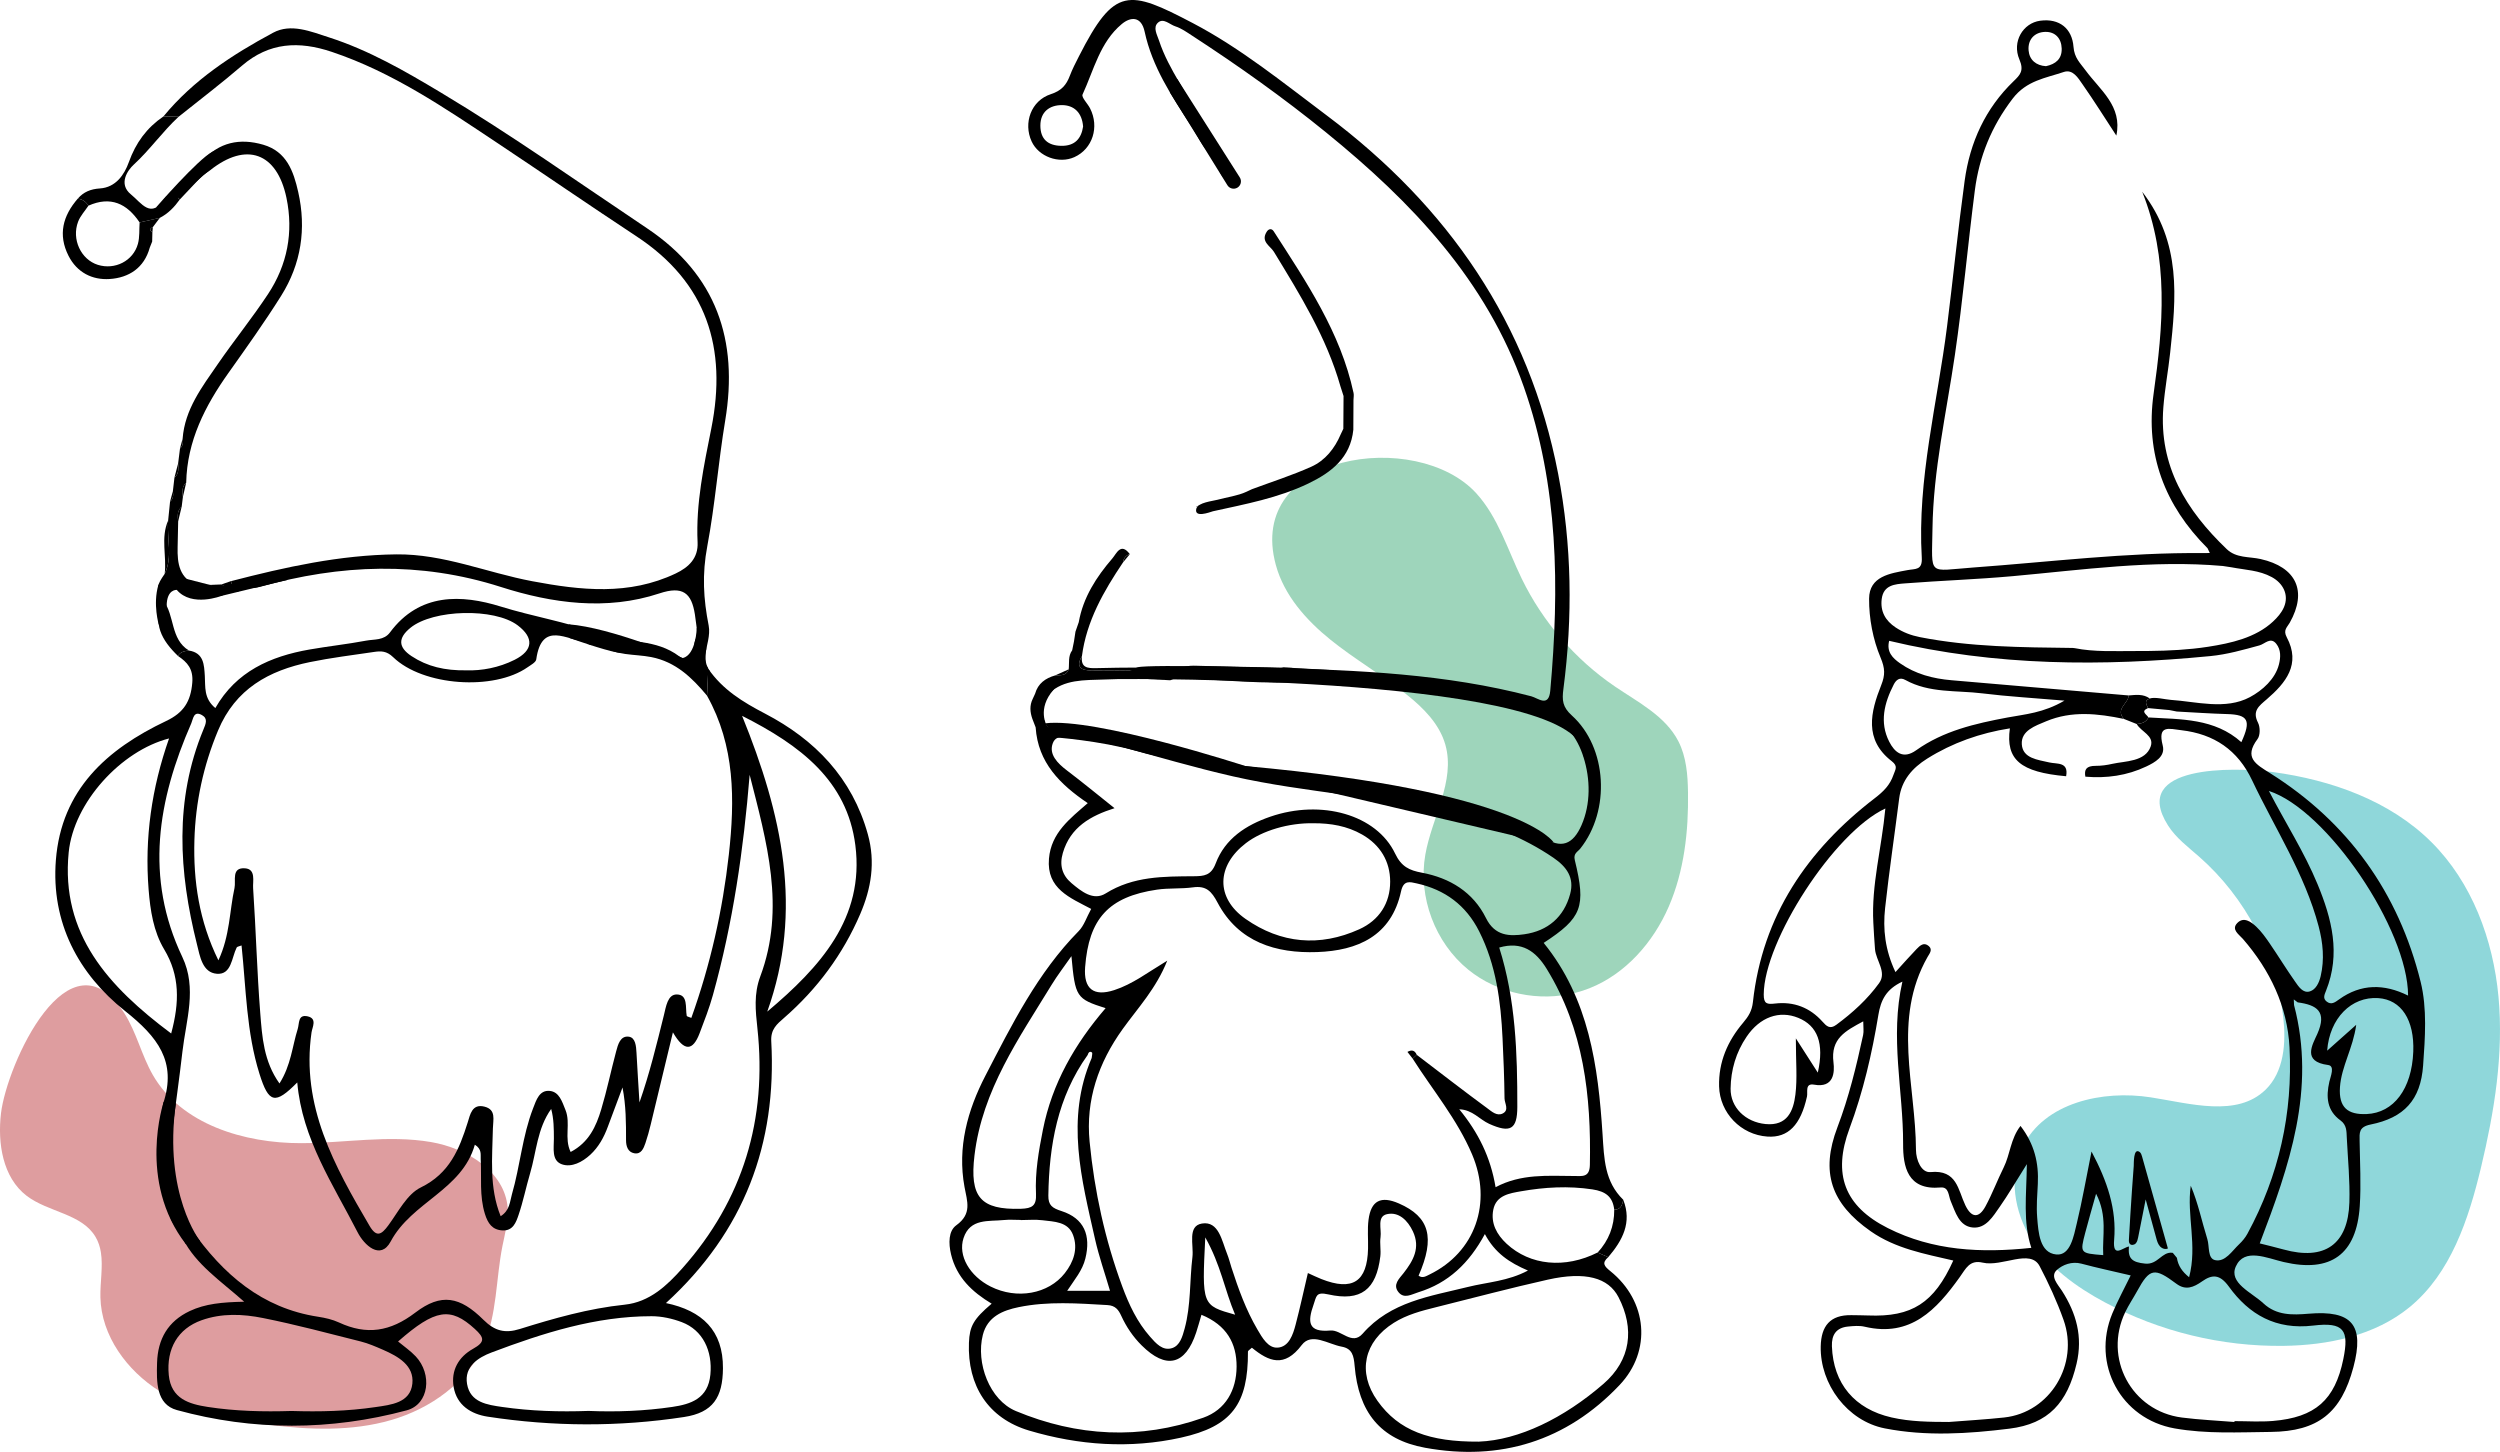 <?xml version="1.0" encoding="utf-8"?>
<!-- Generator: Adobe Illustrator 17.0.0, SVG Export Plug-In . SVG Version: 6.00 Build 0)  -->
<!DOCTYPE svg PUBLIC "-//W3C//DTD SVG 1.1//EN" "http://www.w3.org/Graphics/SVG/1.1/DTD/svg11.dtd">
<svg version="1.1" id="Layer_1" xmlns="http://www.w3.org/2000/svg" xmlns:xlink="http://www.w3.org/1999/xlink" x="0px" y="0px"
	 width="180px" height="104.535px" viewBox="10 47.732 180 104.535" enable-background="new 10 47.732 180 104.535"
	 xml:space="preserve">
<path opacity="0.44" fill="#00A3AA" enable-background="new    " d="M173.469,103.296c0.059,0.007,0.115,0.014,0.169,0.022
	c4.194,0.568,8.409,2.052,11.412,5.034c2.936,2.915,4.461,7.035,4.842,11.154s-0.298,8.267-1.261,12.29
	c-0.893,3.729-2.177,7.624-5.143,10.053c-2.497,2.045-5.854,2.744-9.082,2.785c-4.453,0.056-8.915-1.03-12.843-3.127
	c-2.068-1.104-4.036-2.532-5.288-4.514s-1.679-4.595-0.643-6.698c1.56-3.168,5.737-4.099,9.226-3.554
	c2.845,0.444,6.206,1.457,8.267-0.554c1.327-1.295,1.482-3.372,1.269-5.214c-0.51-4.413-2.706-8.61-6.041-11.546
	c-0.803-0.707-1.685-1.361-2.258-2.265C163.307,102.762,170.931,102.987,173.469,103.296z"/>
<path opacity="0.44" fill="#249F65" enable-background="new    " d="M123.447,119.209c0.341-0.087,0.677-0.196,1.006-0.327
	c2.599-1.036,4.583-3.305,5.696-5.871c1.113-2.567,1.429-5.416,1.388-8.213c-0.018-1.267-0.118-2.574-0.697-3.7
	c-0.931-1.809-2.884-2.795-4.566-3.939c-2.858-1.945-5.196-4.648-6.707-7.758c-1.019-2.096-1.701-4.42-3.268-6.145
	c-4.281-4.711-16.662-2.898-14.433,5.176c0.6,2.173,2.179,3.951,3.934,5.366c1.756,1.415,3.724,2.547,5.488,3.951
	c1.207,0.961,2.359,2.12,2.778,3.604c0.74,2.617-0.975,5.239-1.443,7.918c-0.532,3.042,0.696,6.33,3.093,8.278
	C117.84,119.273,120.804,119.886,123.447,119.209z"/>
<path opacity="0.44" fill="#B32025" enable-background="new    " d="M17.264,137.899c0.164,1.03-0.059,2.167-0.035,3.238
	c0.063,2.772,1.909,5.277,4.254,6.756s5.135,2.076,7.886,2.424c2.927,0.37,5.947,0.481,8.782-0.338
	c2.834-0.819,5.479-2.684,6.664-5.386c0.976-2.227,0.886-4.756,1.359-7.141c0.181-0.914,0.448-1.831,0.377-2.76
	c-0.2-2.605-2.94-4.29-5.515-4.732c-3.082-0.529-6.234,0.076-9.361,0.08c-4.101,0.005-8.615-1.35-10.666-4.902
	c-0.818-1.416-1.175-3.07-2.055-4.449c-3.982-6.238-8.464,3.693-8.881,7.194c-0.257,2.158,0.121,4.626,1.847,5.947
	c1.557,1.191,3.98,1.278,4.967,2.972C17.088,137.147,17.203,137.516,17.264,137.899z"/>
<path d="M95.002,95.889c0.061-0.043,0.126-0.08,0.194-0.108c0.314-0.131,0.666-0.124,1.006-0.114
	c1.743,0.049,3.486,0.097,5.228,0.146c6.348,0.177,12.65,0.429,18.819,2.051c0.486,0.128,1.259,0.834,1.37-0.402
	c0.662-7.4,0.602-14.737-1.9-21.865c-2.7-7.696-8.076-13.318-14.229-18.32c-3.085-2.508-6.326-4.812-9.66-6.98
	c-0.386-0.251-0.776-0.531-1.205-0.668c-0.408-0.13-0.856-0.628-1.251-0.266c-0.38,0.348-0.065,0.861,0.078,1.295
	c0.706,2.149,2.173,3.91,3.042,5.976c-0.247,0.049-0.494,0.097-0.74,0.146c-1.392-2.119-2.794-4.233-3.34-6.769
	c-0.241-1.119-1-1.086-1.647-0.547c-1.569,1.307-2.01,3.31-2.822,5.071c-0.094,0.205,0.362,0.65,0.539,0.996
	c0.688,1.346,0.178,2.924-1.127,3.514c-1.115,0.504-2.573-0.031-3.079-1.13c-0.61-1.324-0.044-2.938,1.382-3.402
	c0.769-0.251,1.116-0.657,1.369-1.326c0.182-0.481,0.422-0.942,0.656-1.402c2.564-5.038,3.567-4.813,8.199-2.388
	c3.439,1.801,6.527,4.311,9.656,6.658c8.71,6.534,14.559,14.959,16.646,25.783c0.992,5.142,1.056,10.32,0.38,15.501
	c-0.106,0.809-0.068,1.298,0.606,1.907c2.56,2.312,2.791,6.844,0.609,9.586c-0.19,0.239-0.513,0.341-0.395,0.827
	c0.824,3.38,0.516,4.16-2.241,5.962c3.264,4.017,3.923,8.88,4.239,13.777c0.115,1.774,0.144,3.407,1.49,4.717
	c-0.065,0.376-0.178,0.709-0.648,0.72c-0.106-0.94-0.62-1.323-1.575-1.467c-1.734-0.261-3.439-0.161-5.136,0.137
	c-0.818,0.144-1.792,0.283-1.998,1.327c-0.192,0.976,0.246,1.787,0.961,2.451c1.691,1.569,4.203,1.81,6.553,0.629
	c0.253,0.112,0.506,0.224,0.758,0.336c-0.465,0.424-0.3,0.638,0.161,1.01c2.665,2.148,2.997,5.73,0.657,8.2
	c-3.819,4.03-8.593,5.499-13.998,4.514c-3.242-0.591-4.795-2.582-5.075-5.897c-0.061-0.725-0.168-1.245-0.932-1.383
	c-0.969-0.175-2.173-1.05-2.878-0.116c-1.253,1.659-2.364,1.193-3.587,0.192c-0.142,0.135-0.284,0.208-0.284,0.28
	c0.018,3.782-1.164,5.384-4.824,6.195c-3.675,0.814-7.357,0.553-10.936-0.511c-2.946-0.876-4.446-3.233-4.329-6.318
	c0.046-1.203,0.33-1.708,1.636-2.817c-1.404-0.843-2.523-1.891-2.923-3.55c-0.193-0.802-0.187-1.689,0.378-2.096
	c1.145-0.827,0.784-1.708,0.589-2.766c-0.521-2.838,0.214-5.507,1.507-8.004c1.905-3.678,3.752-7.402,6.715-10.41
	c0.386-0.391,0.564-0.986,0.9-1.597c-1.511-0.805-3.226-1.439-3.04-3.619c0.159-1.869,1.519-2.884,2.793-3.997
	c-1.991-1.344-3.585-2.915-3.752-5.456c-0.079-0.206-0.159-0.412-0.238-0.617c-0.167-0.478-0.208-0.953,0.023-1.425
	c0.058-0.127,0.117-0.253,0.175-0.38c0.208-0.741,0.747-1.119,1.448-1.319c0.384-0.012,0.798,0.041,0.972-0.438
	c0.053-0.461-0.058-0.952,0.25-1.367c0.043-0.21,0.085-0.42,0.128-0.63c0.037-0.239,0.073-0.479,0.11-0.718
	c0.078-0.225,0.157-0.45,0.235-0.675c0.318-1.792,1.269-3.26,2.426-4.602c0.29-0.336,0.601-1.164,1.244-0.31
	c-0.282,0.105-0.442,0.307-0.482,0.605c-1.393,2.073-2.626,4.216-2.96,6.754c-0.467,0.78-0.051,1.016,0.656,1.027
	c0.953,0.015,1.906,0.011,2.859-0.009c0.459-0.01,0.631,0.131,0.414,0.579c-0.957,0.033-1.914,0.073-2.871,0.097
	c-1.431,0.035-2.842,0.115-3.8,1.416c-0.349,0.286-0.333,0.62-0.129,0.979c0.071,0.248,0.143,0.495,0.214,0.743
	c0.288,0.481,0.64,0.433,1.024,0.123c0.359,0.008,0.719,0.017,1.078,0.025c0.238,0.062,0.476,0.123,0.715,0.185l0.163-0.024
	l0.139,0.088c0,0.2,0,0.399,0.001,0.599c-0.23,0.014-0.46,0.021-0.688,0.045c-0.649,0.068-1.574-0.378-1.867,0.38
	c-0.312,0.807,0.338,1.458,1.014,1.971c1.141,0.866,2.248,1.777,3.428,2.717c-1.728,0.549-3.178,1.362-3.723,3.223
	c-0.259,0.884-0.046,1.611,0.624,2.174c0.704,0.592,1.572,1.296,2.461,0.74c1.991-1.245,4.164-1.22,6.351-1.237
	c0.734-0.006,1.241-0.054,1.567-0.918c0.678-1.795,2.184-2.768,3.938-3.372c3.663-1.261,7.642-0.153,8.982,2.656
	c0.451,0.945,1.019,1.208,1.921,1.377c2.022,0.378,3.699,1.4,4.625,3.273c0.641,1.297,1.696,1.316,2.77,1.16
	c1.671-0.243,2.839-1.226,3.288-2.9c0.314-1.17-0.249-1.954-1.207-2.608c-2.171-1.483-4.577-2.396-7.09-3.064
	c-5.247-1.395-10.705-1.595-15.984-2.796c-2.742-0.624-5.444-1.423-8.159-2.164c-0.287-0.078-0.743-0.137-0.614-0.622
	c0.066-0.25,0.333-0.261,0.569-0.167c0.216,0.05,0.432,0.1,0.648,0.149c1.13,0.225,2.26,0.449,3.39,0.674
	c0.169,0.04,0.339,0.081,0.508,0.121c0.348,0.334,0.795,0.29,1.223,0.318c1.317,0.498,2.651,0.928,4.067,1.037
	c0.142,0.056,0.284,0.112,0.425,0.168c1.493,0.246,2.986,0.491,4.479,0.737c2.299,0.34,4.598,0.681,6.897,1.021
	c1.185,0.253,2.369,0.505,3.554,0.758c0.768,0.372,1.561,0.667,2.414,0.771l-0.014-0.007c0.121,0.073,0.243,0.146,0.364,0.219
	c0.168,0.062,0.337,0.125,0.505,0.187c0.689,0.378,1.421,0.695,2.058,1.147c1.32,0.935,2.181,0.545,2.783-0.826
	c0.673-1.532,0.644-3.33,0.144-4.906c-0.218-0.688-0.54-1.348-1.011-1.901c-0.223-0.263-0.477-0.5-0.761-0.697
	c-0.267-0.185-0.707-0.266-0.936-0.464c-0.481-0.416-1.112-0.415-1.676-0.598c-0.467-0.087-0.934-0.174-1.402-0.261
	c-0.322-0.279-0.705-0.212-1.08-0.193c-0.231-0.036-0.461-0.072-0.692-0.108c-0.303-0.279-0.671-0.257-1.041-0.222
	c-1.247-0.367-2.523-0.475-3.817-0.419c-0.215-0.044-0.431-0.087-0.646-0.131c-0.578-0.249-1.179-0.214-1.784-0.15
	c-0.346-0.014-0.692-0.028-1.038-0.042c-1.26-0.27-2.531-0.387-3.819-0.273c-3.14,0.277-6.512-0.147-9.664-0.222
	C94.623,96.295,94.781,96.047,95.002,95.889z M88.311,123.692c-2.166,3.032-2.775,6.496-2.83,10.121
	c-0.011,0.706,0.288,0.903,0.949,1.116c1.627,0.524,2.13,1.741,1.716,3.419c-0.212,0.86-0.77,1.503-1.307,2.32c1.1,0,2.05,0,3.081,0
	c-0.377-1.285-0.798-2.48-1.075-3.708c-0.975-4.328-2.137-8.663-0.245-13.049c0.009-0.14,0.078-0.359,0.017-0.404
	C88.454,123.386,88.358,123.533,88.311,123.692z M112.006,123.68c1.694,1.29,3.376,2.596,5.092,3.857
	c0.298,0.219,0.679,0.575,1.095,0.367c0.491-0.247,0.137-0.727,0.133-1.087c-0.015-1.444-0.074-2.888-0.143-4.331
	c-0.127-2.659-0.461-5.27-1.683-7.697c-0.95-1.886-2.467-3.002-4.495-3.451c-0.483-0.107-0.949-0.264-1.13,0.573
	c-0.697,3.216-3.13,4.267-6.038,4.37c-2.966,0.105-5.661-0.705-7.169-3.554c-0.443-0.838-0.826-1.237-1.777-1.106
	c-0.854,0.118-1.737,0.04-2.589,0.165c-3.476,0.511-4.911,2.083-5.174,5.587c-0.117,1.561,0.611,2.129,2.098,1.646
	c1.317-0.427,2.409-1.272,3.816-2.121c-0.808,2.024-2.117,3.404-3.203,4.915c-1.755,2.439-2.678,5.129-2.388,8.119
	c0.346,3.565,1.107,7.056,2.353,10.428c0.482,1.306,1.069,2.557,1.998,3.611c0.42,0.477,0.91,1.047,1.594,0.823
	c0.556-0.182,0.738-0.82,0.895-1.396c0.463-1.691,0.355-3.441,0.563-5.157c0.105-0.87-0.381-2.245,0.689-2.416
	c1.209-0.193,1.427,1.246,1.807,2.184c0.129,0.319,0.209,0.657,0.315,0.986c0.497,1.536,1.044,3.05,1.863,4.451
	c0.355,0.608,0.781,1.367,1.471,1.315c0.808-0.061,1.096-0.935,1.287-1.664c0.318-1.209,0.581-2.433,0.881-3.707
	c0.345,0.155,0.653,0.308,0.971,0.433c2.244,0.886,3.304,0.197,3.361-2.186c0.017-0.693-0.054-1.396,0.034-2.078
	c0.179-1.387,0.888-1.745,2.183-1.181c2.215,0.965,2.624,2.46,1.421,5.203c0.293,0.207,0.535,0.036,0.795-0.09
	c3.273-1.592,4.541-5.15,3.056-8.648c-1.068-2.517-2.826-4.61-4.278-6.892C111.808,123.861,111.907,123.77,112.006,123.68z
	 M116.468,151.53c2.878-0.106,6.136-1.69,8.988-4.166c1.97-1.71,2.245-3.973,1.077-6.235c-0.727-1.407-2.378-1.869-5.097-1.261
	c-2.687,0.602-5.35,1.312-8.023,1.978c-1.06,0.264-2.116,0.536-3.057,1.128c-2.15,1.352-2.648,3.557-1.173,5.625
	C110.714,150.745,112.921,151.55,116.468,151.53z M96.505,142.397c-0.151,0.508-0.254,0.893-0.379,1.272
	c-0.778,2.356-2.162,2.686-3.929,0.928c-0.618-0.614-1.101-1.331-1.465-2.124c-0.198-0.431-0.42-0.743-0.997-0.776
	c-2.137-0.123-4.277-0.285-6.389,0.149c-1.145,0.235-2.247,0.68-2.582,1.999c-0.512,2.016,0.481,4.69,2.38,5.482
	c4.4,1.834,8.955,2.087,13.49,0.48c1.615-0.573,2.392-1.988,2.401-3.677C99.042,144.452,98.32,143.143,96.505,142.397z
	 M117.682,133.211c1.843-0.984,3.757-0.815,5.65-0.807c0.58,0.002,1.121,0.124,1.139-0.801c0.098-4.959-0.435-9.762-3.108-14.11
	c-0.791-1.287-1.793-2.005-3.419-1.538c1.19,3.761,1.307,7.61,1.303,11.47c-0.001,1.633-0.509,1.907-2.027,1.223
	c-0.691-0.311-1.203-1.019-2.153-1.046C116.44,129.277,117.321,131.046,117.682,133.211z M104.578,107.006
	c-1.782-0.036-3.693,0.528-4.871,1.431c-2.123,1.626-2.197,3.94-0.026,5.458c2.543,1.778,5.338,2.033,8.188,0.744
	c1.435-0.649,2.227-1.882,2.223-3.433c-0.004-1.455-0.707-2.637-2.021-3.388C106.987,107.199,105.807,107.002,104.578,107.006z
	 M87.143,116.574c-0.535,0.769-1.017,1.391-1.424,2.059c-2.359,3.861-4.994,7.592-5.555,12.279c-0.361,3.013,0.434,3.939,3.34,3.852
	c0.812-0.025,1.128-0.222,1.088-1.07c-0.074-1.558,0.195-3.092,0.497-4.617c0.658-3.33,2.294-6.175,4.514-8.757
	C87.488,119.645,87.415,119.533,87.143,116.574z M116.911,136.585c-1.132,2.096-2.634,3.529-4.788,4.189
	c-0.486,0.149-1.027,0.505-1.438-0.013c-0.425-0.535,0.061-0.967,0.37-1.362c0.703-0.901,1.228-1.826,0.674-3.007
	c-0.377-0.802-1.028-1.429-1.868-1.24c-0.743,0.167-0.377,1.075-0.462,1.656c-0.066,0.451,0.04,0.927-0.015,1.381
	c-0.291,2.394-1.391,3.27-3.753,2.739c-0.895-0.201-0.84,0.135-1.055,0.741c-0.445,1.251-0.398,2.006,1.207,1.86
	c0.794-0.072,1.561,1.105,2.327,0.228c2.02-2.313,4.854-2.688,7.575-3.364c1.403-0.349,2.889-0.412,4.327-1.182
	C118.675,138.64,117.636,137.952,116.911,136.585z M83.496,135.577c0-0.003,0-0.007,0-0.01c-0.404,0-0.812-0.034-1.213,0.007
	c-1.111,0.113-2.435-0.134-2.908,1.301c-0.418,1.268,0.452,2.737,1.949,3.488c1.888,0.949,4.161,0.544,5.34-0.96
	c0.643-0.82,0.964-1.768,0.595-2.753c-0.361-0.965-1.359-0.955-2.205-1.061C84.542,135.524,84.016,135.577,83.496,135.577z
	 M87.983,56.844c-0.075-1.003-0.656-1.549-1.543-1.544c-0.866,0.005-1.535,0.482-1.533,1.477c0.002,0.973,0.544,1.44,1.505,1.455
	C87.391,58.247,87.852,57.71,87.983,56.844z M96.779,136.825c-0.243,4.893-0.243,4.893,2.149,5.565
	C98.174,140.613,97.905,138.819,96.779,136.825z"/>
<path d="M166.253,73.118c-0.141,1.318-0.389,2.627-0.492,3.947c-0.33,4.219,1.655,7.423,4.565,10.205
	c0.689,0.659,1.611,0.528,2.433,0.712c2.578,0.58,3.387,2.308,2.101,4.588c-0.185,0.327-0.491,0.526-0.215,1.043
	c1.039,1.945-0.072,3.291-1.447,4.474c-0.556,0.479-1.054,0.831-0.619,1.685c0.16,0.314,0.161,0.907-0.036,1.17
	c-1.007,1.346-0.116,1.818,0.899,2.456c5.632,3.542,9.257,8.62,10.845,15.032c0.473,1.909,0.32,4.021,0.177,6.021
	c-0.177,2.483-1.374,3.762-3.781,4.247c-0.86,0.173-0.8,0.599-0.791,1.193c0.023,1.559,0.113,3.125,0.011,4.678
	c-0.229,3.49-2.094,4.822-5.481,4.029c-1.21-0.284-2.827-1.044-3.44,0.314c-0.538,1.191,1.136,1.871,1.984,2.662
	c0.943,0.88,2.091,0.844,3.252,0.746c3.132-0.265,4.036,0.812,3.226,3.853c-0.872,3.273-2.534,4.623-5.95,4.658
	c-2.306,0.024-4.625,0.152-6.916-0.252c-3.87-0.683-6.009-4.621-4.488-8.284c0.371-0.894,0.84-1.748,1.32-2.733
	c-1.263-0.298-2.414-0.542-3.549-0.846c-0.696-0.187-1.359,0.087-1.766,0.452c-0.512,0.46,0.074,1.048,0.361,1.495
	c1.042,1.623,1.516,3.311,1.056,5.257c-0.661,2.8-2.005,4.324-4.836,4.676c-2.972,0.369-5.996,0.563-8.967-0.02
	c-2.702-0.53-4.673-3.187-4.617-5.902c0.03-1.473,0.68-2.278,2.208-2.251c0.404,0.007,0.809,0.008,1.213,0.023
	c3.141,0.124,4.743-0.895,6.124-3.956c-2.067-0.482-4.159-0.857-5.945-2.106c-2.861-2.001-3.63-4.248-2.399-7.484
	c0.823-2.164,1.367-4.396,1.853-6.648c0.058-0.268,0.008-0.56,0.008-0.983c-1.272,0.688-2.361,1.23-2.143,2.956
	c0.09,0.714,0.029,1.86-1.393,1.603c-0.676-0.122-0.443,0.533-0.515,0.858c-0.452,2.044-1.355,2.977-2.841,2.88
	c-1.916-0.125-3.439-1.706-3.487-3.616c-0.045-1.763,0.618-3.268,1.732-4.582c0.38-0.449,0.633-0.846,0.703-1.486
	c0.683-6.221,3.926-10.958,8.778-14.683c0.629-0.483,1.09-0.94,1.343-1.679c0.132-0.386,0.351-0.613-0.126-0.982
	c-2.012-1.556-1.528-3.54-0.754-5.483c0.29-0.729,0.277-1.199-0.052-1.982c-0.548-1.303-0.831-2.811-0.824-4.23
	c0.007-1.623,1.518-1.828,2.766-2.062c0.573-0.108,1.082,0.026,1.027-0.908c-0.333-5.651,1.126-11.114,1.823-16.658
	c0.439-3.491,0.787-6.994,1.266-10.479c0.378-2.755,1.491-5.199,3.525-7.159c0.469-0.452,0.764-0.752,0.414-1.566
	c-0.548-1.275,0.261-2.617,1.492-2.786c1.392-0.19,2.305,0.565,2.404,1.878c0.06,0.8,0.479,1.164,0.872,1.7
	c1.033,1.409,2.662,2.566,2.215,4.682l-0.011-0.002c-0.805-1.231-1.586-2.48-2.429-3.685c-0.314-0.449-0.693-1.103-1.346-0.883
	c-1.308,0.441-2.682,0.614-3.677,1.913c-1.53,1.998-2.415,4.183-2.728,6.62c-0.508,3.945-0.858,7.912-1.436,11.846
	c-0.611,4.163-1.557,8.294-1.613,12.511c-0.046,3.472-0.379,3.028,2.932,2.788c5.524-0.401,11.029-1.092,16.582-1.038
	c0.151-0.003,0.302-0.005,0.454-0.007c-0.054-0.113-0.108-0.227-0.162-0.34c-3.088-3.083-4.495-6.788-3.885-11.126
	c0.685-4.868,1.119-9.702-0.822-14.545C167.088,65.235,166.675,69.18,166.253,73.118z M166.449,137.946
	c0.096,0.117,0.192,0.233,0.288,0.35c0.088,0.575,0.38,0.995,0.879,1.397c0.606-2.292-0.186-4.437,0.118-6.589
	c0.538,1.269,0.798,2.578,1.194,3.844c0.163,0.523,0.008,1.39,0.555,1.513c0.728,0.164,1.224-0.662,1.726-1.135
	c0.238-0.225,0.45-0.478,0.606-0.765c2.274-4.188,3.275-8.702,3.03-13.418c-0.153-2.943-1.405-5.561-3.358-7.811
	c-0.274-0.316-0.857-0.67-0.404-1.141c0.46-0.478,0.992-0.094,1.367,0.261c0.372,0.352,0.678,0.783,0.97,1.209
	c0.619,0.904,1.19,1.841,1.82,2.736c0.256,0.363,0.569,0.872,1.075,0.714c0.431-0.134,0.663-0.629,0.772-1.09
	c0.285-1.209,0.169-2.406-0.146-3.596c-0.999-3.776-3.141-7.028-4.788-10.508c-1.035-2.186-2.733-3.335-5.102-3.611
	c-0.875-0.102-1.725-0.411-1.334,1.106c0.203,0.789-0.555,1.208-1.186,1.508c-1.386,0.658-2.861,0.862-4.385,0.733
	c-0.093-0.51,0.063-0.782,0.743-0.78c0.405,0.001,0.808-0.055,1.203-0.145c0.905-0.205,2.378-0.135,2.761-1.261
	c0.263-0.772-0.696-1.042-1.008-1.604c0.352-0.033,0.674-0.119,0.844-0.475c2.349,0.143,4.758,0.052,6.688,1.781
	c0.723-1.573,0.491-1.983-1.035-2.024c-1.206-0.033-2.411-0.12-3.616-0.183c-0.175-0.035-0.35-0.07-0.524-0.104
	c-0.514-0.048-1.027-0.096-1.541-0.143c-0.112-0.258-0.319-0.534,0.125-0.691c0.363-0.129,1.118,0.073,1.508,0.099
	c1.828,0.121,3.943,0.743,5.699-0.197c0.912-0.488,1.823-1.311,2.088-2.347c0.136-0.53,0.151-1.06-0.186-1.489
	c-0.414-0.527-0.814,0.001-1.218,0.112c-1.164,0.319-2.319,0.651-3.534,0.769c-7.759,0.751-15.479,0.73-23.123-1.099
	c-0.202,0.799,0.247,1.241,0.778,1.614c1.114,0.783,2.382,1.111,3.724,1.224c4.249,0.358,8.497,0.729,12.746,1.095
	c-0.025,0.582-0.991,0.972-0.346,1.691c-1.877-0.39-3.753-0.603-5.592,0.166c-0.796,0.333-1.824,0.677-1.76,1.66
	c0.066,1.016,1.144,1.111,1.983,1.307c0.553,0.129,1.403-0.061,1.208,0.993c-3.292-0.296-4.362-1.188-4.05-3.448
	c-2.145,0.34-4.136,1.038-5.957,2.182c-1.055,0.663-1.846,1.547-2.013,2.864c-0.334,2.631-0.723,5.255-1.013,7.891
	c-0.167,1.517-0.008,3.018,0.745,4.612c0.603-0.661,1.05-1.174,1.523-1.661c0.236-0.243,0.524-0.525,0.881-0.208
	c0.295,0.261,0.04,0.546-0.088,0.771c-2.556,4.498-0.855,9.252-0.839,13.902c0.003,0.73,0.389,1.66,1.049,1.596
	c1.911-0.187,1.976,1.285,2.504,2.387c0.439,0.917,0.975,0.961,1.453,0.077c0.491-0.906,0.854-1.881,1.313-2.805
	c0.463-0.932,0.488-2.058,1.207-2.983c1.013,1.321,1.322,2.686,1.247,4.172c-0.041,0.806-0.111,1.619-0.046,2.419
	c0.088,1.082,0.175,2.546,1.375,2.665c1.016,0.101,1.256-1.322,1.479-2.248c0.392-1.63,0.68-3.285,1.058-5.166
	c1.146,2.16,1.816,4.164,1.629,6.357c-0.115,1.347,0.599,0.572,1.065,0.481c-0.081,0.865,0.215,1.14,1.169,1.234
	c0.915,0.09,1.186-0.859,1.949-0.784L166.449,137.946z M175.435,119.903c-0.094-0.071-0.189-0.143-0.283-0.214
	c0.006,0.136,0.012,0.271,0.019,0.407c1.595,6.056-0.339,11.583-2.47,17.161c0.506,0.129,1.116,0.272,1.719,0.439
	c2.948,0.814,4.642-0.356,4.735-3.391c0.048-1.554-0.11-3.114-0.187-4.671c-0.022-0.451,0.001-0.902-0.455-1.233
	c-0.977-0.709-1.051-1.686-0.799-2.788c0.088-0.386,0.417-1.135-0.09-1.2c-1.894-0.244-1.12-1.469-0.778-2.237
	C177.562,120.566,176.822,120.089,175.435,119.903z M167.917,94.437c0.36-0.038,0.718-0.083,1.074-0.139
	c1.637-0.255,3.403-0.645,4.657-1.806c0.324-0.3,0.623-0.639,0.797-1.044c0.381-0.891-0.071-1.728-0.876-2.165
	c-0.917-0.498-1.893-0.511-2.891-0.703c-0.175-0.027-0.461-0.07-0.636-0.097c-5.08-0.448-10.103,0.28-15.142,0.734
	c-2.574,0.232-5.161,0.318-7.739,0.519c-0.723,0.056-1.552,0.113-1.678,1.124c-0.113,0.897,0.27,1.564,0.999,2.047
	c0.531,0.352,1.112,0.573,1.746,0.698c3.639,0.715,7.326,0.734,11.011,0.78c0.049,0.005,0.097,0.011,0.146,0.016
	c1.378,0.279,2.919,0.204,4.34,0.206C165.104,94.609,166.521,94.584,167.917,94.437z M150.325,150.114
	c1.323-0.105,2.65-0.18,3.969-0.322c3.311-0.355,5.414-3.834,4.283-7.024c-0.474-1.338-1.103-2.692-1.722-3.872
	c-0.673-1.285-2.694,0.075-4.101-0.254c-0.942-0.22-1.207,0.421-1.656,1.048c-1.66,2.321-3.524,4.351-6.838,3.566
	c-0.383-0.091-0.809-0.052-1.209-0.012c-0.841,0.084-1.182,0.594-1.153,1.417c0.097,2.702,1.64,4.521,4.289,5.126
	C147.558,150.101,148.935,150.108,150.325,150.114z M170.879,150.114c0.001-0.02,0.002-0.041,0.004-0.061
	c0.921,0,1.848,0.065,2.763-0.012c3.062-0.256,4.47-1.515,5.072-4.45c0.432-2.105,0.043-2.683-2.168-2.418
	c-2.684,0.322-4.614-0.79-6.069-2.802c-0.658-0.911-1.207-0.889-1.928-0.382c-0.619,0.435-1.185,0.672-1.855,0.171
	c-1.585-1.186-1.919-1.122-2.827,0.538c-0.276,0.504-0.602,0.982-0.85,1.499c-1.594,3.32,0.442,7.13,4.077,7.598
	C168.351,149.956,169.618,150.011,170.879,150.114z M155.933,131.549c-0.837,1.327-1.354,2.221-1.945,3.064
	c-0.492,0.701-1.007,1.599-1.966,1.498c-0.971-0.102-1.23-1.105-1.569-1.895c-0.169-0.393-0.122-1.04-0.729-0.985
	c-2.395,0.214-2.706-1.512-2.7-3.139c0.015-3.836-0.967-7.654-0.051-11.683c-1.19,0.553-1.559,1.36-1.729,2.393
	c-0.457,2.786-1.095,5.531-2.082,8.187c-1.222,3.284-0.368,5.587,2.757,7.164c3.247,1.639,6.719,1.81,10.336,1.425
	C155.639,135.694,155.905,133.853,155.933,131.549z M145.746,105.943c-3.705,1.723-8.737,9.547-8.757,13.39
	c-0.004,0.686,0.243,0.72,0.822,0.653c1.339-0.155,2.498,0.287,3.404,1.301c0.296,0.331,0.536,0.571,0.995,0.233
	c1.169-0.86,2.243-1.837,3.085-3.001c0.576-0.796-0.229-1.622-0.295-2.451c-0.05-0.631-0.086-1.263-0.12-1.896
	C144.731,111.447,145.478,108.812,145.746,105.943z M173.36,104.68c1.209,2.331,2.549,4.409,3.499,6.704
	c1.041,2.513,1.68,5.025,0.613,7.686c-0.112,0.28-0.239,0.539,0.035,0.764c0.339,0.278,0.607,0.071,0.905-0.144
	c1.579-1.139,3.25-1.131,4.97-0.276C183.371,114.657,177.551,106.039,173.36,104.68z M177.556,123.38
	c0.682-0.607,1.302-1.158,2.091-1.861c-0.228,1.691-1.066,2.987-1.17,4.488c-0.101,1.465,0.563,1.995,1.92,1.937
	c1.954-0.085,3.252-1.814,3.358-4.486c0.09-2.291-0.862-3.75-2.519-3.862C179.303,119.467,177.729,121.039,177.556,123.38z
	 M140.882,124.96c0.475-2.117-0.025-3.377-1.406-3.942c-1.363-0.558-2.761-0.058-3.719,1.355c-0.763,1.124-1.136,2.39-1.154,3.735
	c-0.018,1.361,1.071,2.413,2.513,2.555c1.579,0.155,2.009-0.949,2.154-2.129c0.143-1.162,0.031-2.356,0.031-4.039
	C139.971,123.54,140.358,124.143,140.882,124.96z M158.641,98.177c-2.247-0.193-4.086-0.296-5.909-0.522
	c-1.864-0.231-3.814-0.002-5.553-0.968c-0.397-0.22-0.655-0.007-0.828,0.328c-0.683,1.328-1.041,2.723-0.325,4.123
	c0.376,0.735,0.976,1.299,1.934,0.616c1.967-1.402,4.253-1.925,6.58-2.362C155.798,99.156,157.117,99.071,158.641,98.177z
	 M160.918,133.682c-0.304,1.09-0.554,1.94-0.778,2.797c-0.389,1.487-0.382,1.489,1.292,1.622
	C161.355,136.718,161.757,135.298,160.918,133.682z M157.311,52.497c0.702-0.151,1.154-0.525,1.131-1.274
	c-0.023-0.736-0.472-1.207-1.17-1.195c-0.779,0.013-1.282,0.544-1.213,1.339C156.118,52.052,156.603,52.454,157.311,52.497z"/>
<path d="M21.752,127.174c0.997-3.017-0.409-4.79-2.747-6.65c-3.364-2.677-5.336-6.366-4.982-10.868
	c0.399-5.069,3.677-7.99,7.945-10.014c1.25-0.593,1.764-1.398,1.876-2.754c0.082-0.987-0.345-1.468-1.029-1.926
	c0.175-0.307,0.48-0.352,0.787-0.391c1.078,0.172,1.093,1.023,1.145,1.828c0.051,0.779-0.093,1.605,0.757,2.314
	c1.5-2.639,3.968-3.722,6.773-4.215c1.358-0.238,2.732-0.385,4.086-0.64c0.588-0.111,1.279-0.003,1.716-0.592
	c2.127-2.867,5.16-2.737,7.977-1.862c2.292,0.712,4.664,1.095,6.918,1.91c0.121,0.086,0.241,0.171,0.362,0.257h-0.001
	c-0.023,0.199-0.047,0.397-0.07,0.596c-0.141-0.014-0.282-0.027-0.423-0.041c-0.207-0.054-0.414-0.108-0.621-0.163
	c-1.386-0.132-3.216-1.572-3.61,1.245c-0.03,0.214-0.39,0.402-0.622,0.565c-2.424,1.702-7.528,1.363-9.683-0.726
	c-0.469-0.454-0.876-0.45-1.379-0.375c-1.54,0.229-3.09,0.418-4.613,0.73c-2.955,0.606-5.363,1.929-6.613,4.924
	c-1.061,2.541-1.624,5.168-1.703,7.889c-0.085,2.951,0.337,5.828,1.727,8.66c0.834-1.774,0.793-3.531,1.159-5.2
	c0.118-0.539-0.248-1.502,0.763-1.425c0.793,0.061,0.544,0.927,0.578,1.427c0.202,2.994,0.278,5.996,0.513,8.987
	c0.135,1.712,0.245,3.481,1.385,5.077c0.836-1.322,0.918-2.674,1.313-3.923c0.128-0.406,0.003-1.068,0.715-0.91
	c0.706,0.156,0.334,0.78,0.28,1.155c-0.766,5.297,1.652,9.625,4.177,13.929c0.506,0.862,0.86,0.633,1.354-0.037
	c0.716-0.972,1.346-2.245,2.336-2.727c2.07-1.009,2.765-2.744,3.377-4.681c0.176-0.558,0.308-1.367,1.209-1.137
	c0.855,0.219,0.617,0.934,0.605,1.569c-0.041,2.106-0.279,4.24,0.559,6.32c0.664-0.422,0.657-1.042,0.81-1.574
	c0.592-2.043,0.75-4.193,1.524-6.193c0.231-0.596,0.452-1.333,1.206-1.254c0.678,0.071,0.883,0.768,1.13,1.381
	c0.386,0.958-0.116,2.019,0.368,3.015c1.317-0.689,1.835-1.845,2.2-3.059c0.414-1.375,0.703-2.788,1.075-4.176
	c0.132-0.492,0.298-1.151,0.916-1.066c0.478,0.066,0.526,0.68,0.551,1.159c0.063,1.192,0.142,2.383,0.214,3.574
	c0.726-2.073,1.236-4.176,1.758-6.276c0.152-0.609,0.265-1.507,0.931-1.498c0.821,0.011,0.604,0.943,0.713,1.536
	c0.011,0.057,0.18,0.086,0.333,0.152c1.367-3.817,2.251-7.733,2.699-11.749c0.44-3.945,0.453-7.838-1.57-11.449
	c0.031-0.645,0.061-1.29,0.092-1.935c1.032,1.499,2.476,2.385,4.089,3.226c3.588,1.871,6.275,4.63,7.4,8.694
	c0.557,2.011,0.239,3.896-0.548,5.73c-1.247,2.906-3.094,5.396-5.479,7.477c-0.52,0.454-0.977,0.822-0.929,1.687
	c0.406,7.379-1.935,13.692-7.583,18.852c2.608,0.545,4.126,1.975,4.105,4.697c-0.016,2.094-0.715,3.188-2.801,3.507
	c-4.704,0.719-9.438,0.697-14.145-0.026c-1.181-0.181-2.219-0.815-2.444-2.134c-0.206-1.209,0.37-2.178,1.397-2.751
	c0.89-0.497,0.813-0.805,0.122-1.435c-1.743-1.589-2.833-1.447-5.52,0.908c0.432,0.36,0.897,0.675,1.272,1.075
	c1.194,1.27,0.975,3.446-0.652,3.883c-5.484,1.47-11.06,1.488-16.546-0.02c-1.496-0.411-1.468-2.028-1.427-3.402
	c0.051-1.719,0.786-2.988,2.352-3.727c1.116-0.526,2.325-0.64,3.92-0.672c-1.728-1.527-3.466-2.677-4.415-4.534
	c-0.079-0.119-0.158-0.237-0.236-0.356c-0.039-0.11-0.079-0.221-0.118-0.331c0.326,0.005,0.652,0.011,0.978,0.016
	c2.263,3.222,5.058,5.666,9.119,6.288c0.509,0.078,1.032,0.196,1.495,0.411c1.997,0.929,3.696,0.665,5.5-0.711
	c1.861-1.419,3.208-1.166,4.912,0.527c0.802,0.797,1.544,0.987,2.607,0.655c2.471-0.771,4.959-1.482,7.555-1.752
	c1.788-0.186,3.048-1.378,4.153-2.622c4.381-4.932,6.106-10.741,5.403-17.271c-0.137-1.272-0.266-2.476,0.204-3.733
	c1.846-4.939,0.458-9.725-0.763-14.524c-0.436,5.373-1.202,10.67-2.644,15.853c-0.261,0.938-0.615,1.852-0.963,2.764
	c-0.48,1.257-1.094,1.347-1.918-0.074c-0.563,2.343-1.078,4.496-1.601,6.646c-0.109,0.447-0.229,0.893-0.378,1.328
	c-0.132,0.384-0.308,0.828-0.811,0.731c-0.45-0.087-0.585-0.499-0.585-0.936c0.001-1.248,0-2.497-0.254-3.801
	c-0.351,0.938-0.708,1.874-1.052,2.814c-0.281,0.768-0.666,1.475-1.269,2.031c-0.572,0.527-1.343,0.931-2.039,0.689
	c-0.76-0.264-0.579-1.156-0.581-1.841c-0.002-0.711,0-1.422-0.195-2.147c-1.012,1.422-1.061,3.098-1.519,4.643
	c-0.294,0.993-0.495,2.016-0.83,2.994c-0.176,0.515-0.392,1.145-1.145,1.111c-0.75-0.034-1.065-0.509-1.277-1.189
	c-0.406-1.304-0.232-2.634-0.303-3.953c-0.017-0.322,0.098-0.701-0.422-1.031c-0.924,3.272-4.535,4.115-6.06,6.969
	c-0.739,1.383-1.916,0.248-2.377-0.655c-1.765-3.45-3.998-6.722-4.349-10.796c-1.596,1.616-2.054,1.504-2.719-0.614
	c-0.942-3-0.967-6.136-1.292-9.249c-0.165,0.067-0.316,0.079-0.351,0.149c-0.367,0.733-0.368,1.968-1.422,1.89
	c-1.05-0.078-1.224-1.268-1.442-2.137c-1.299-5.188-1.634-10.36,0.468-15.445c0.169-0.41,0.347-0.788-0.104-1.044
	c-0.603-0.342-0.636,0.291-0.765,0.585c-2.418,5.523-3.375,11.104-0.648,16.832c1.074,2.257,0.27,4.541,0.008,6.808
	c-0.224,1.946-0.499,3.886-0.752,5.829c-0.263-0.005-0.527-0.01-0.79-0.015c-0.017-0.218-0.035-0.435-0.052-0.653
	C21.934,128.175,21.834,127.673,21.752,127.174z M52.369,149.318c2.019,0.084,4.037,0.006,6.031-0.287
	c1.343-0.197,2.581-0.599,2.747-2.327c0.164-1.705-0.54-3.204-2.056-3.777c-0.685-0.259-1.451-0.428-2.18-0.428
	c-4.03,0-7.808,1.212-11.521,2.612c-0.945,0.356-1.978,1.003-1.762,2.266c0.228,1.34,1.465,1.501,2.537,1.657
	C48.22,149.331,50.294,149.394,52.369,149.318z M30.988,149.322c2.019,0.065,4.036,0.017,6.033-0.278
	c1.125-0.166,2.522-0.297,2.669-1.692c0.137-1.302-1.016-1.958-2.109-2.434c-0.525-0.229-1.059-0.462-1.612-0.601
	c-2.336-0.589-4.667-1.213-7.028-1.686c-1.462-0.294-2.972-0.362-4.436,0.161c-1.687,0.603-2.539,2.035-2.353,3.947
	c0.167,1.711,1.465,2.084,2.804,2.292C26.952,149.339,28.97,149.387,30.988,149.322z M22.325,122.143
	c0.607-2.256,0.629-4.166-0.504-6.057c-0.771-1.287-1.001-2.799-1.121-4.305c-0.294-3.699,0.213-7.298,1.473-10.881
	c-3.438,0.88-6.868,4.596-7.227,8.202C14.361,114.983,17.796,118.759,22.325,122.143z M65.242,120.57
	c3.809-3.21,7.01-6.727,6.344-11.976c-0.592-4.662-3.983-7.215-8.156-9.322C66.308,106.354,67.859,113.258,65.242,120.57z
	 M43.587,95.996c1.079,0.036,2.324-0.184,3.466-0.758c1.345-0.676,1.401-1.588,0.222-2.48c-1.681-1.271-6.092-1.153-7.724,0.176
	c-0.91,0.741-0.881,1.402,0.075,2.036C40.763,95.723,42.03,96.022,43.587,95.996z"/>
<path d="M60.762,95.041c-0.447,0.074-0.682-0.11-0.693-0.568c0.054-0.323,0.107-0.645,0.16-0.967
	c-0.065-0.513-0.117-1.028-0.197-1.538c-0.241-1.53-0.857-2.074-2.555-1.511c-3.813,1.264-7.732,0.713-11.403-0.46
	c-5.85-1.87-11.567-1.634-17.356-0.013c-0.433,0.121-0.908,0.093-1.363,0.135c-0.209,0.049-0.418,0.098-0.627,0.147l0.023-0.011
	c-0.039-0.228-0.077-0.455-0.115-0.682c3.905-1.012,7.824-1.882,11.897-1.927c3.414-0.038,6.522,1.319,9.79,1.934
	c3.497,0.659,6.958,1.042,10.324-0.556c0.95-0.451,1.633-1.112,1.579-2.245c-0.132-2.795,0.45-5.502,0.99-8.212
	c1.148-5.761-0.314-10.477-5.389-13.819c-3.364-2.215-6.681-4.501-10.034-6.732c-3.783-2.517-7.535-5.086-11.907-6.551
	c-2.358-0.79-4.497-0.698-6.468,0.998c-1.48,1.274-3.038,2.455-4.562,3.677c-0.363-0.009-0.725-0.018-1.088-0.027
	c2.16-2.625,4.957-4.447,7.896-6.026c1.287-0.692,2.715-0.085,4.032,0.339c2.872,0.925,5.467,2.426,8.037,3.965
	c5.092,3.049,9.931,6.485,14.86,9.783c4.989,3.339,6.582,8.057,5.622,13.83c-0.5,3.007-0.73,6.082-1.289,9.04
	c-0.388,2.055-0.28,3.809,0.098,5.731c0.136,0.693-0.164,1.471-0.265,2.21C60.759,94.983,60.762,95.041,60.762,95.041z"/>
<path d="M25.951,90.634c-1.084,0.043-2.255,0.565-3.126-0.566c-0.082-0.221-0.198-0.292-0.377-0.086l-0.006,0.096l-0.096,0.006
	c-0.075,0.152-0.149,0.303-0.224,0.455c-0.121,0.028-0.242,0.055-0.363,0.083c-0.5-0.587-0.492-0.712,0.096-1.569
	c0.602-1.247,0.146-2.563,0.251-3.843c0.046-0.454,0.092-0.909,0.138-1.363c0.234-0.2,0.254-0.458,0.201-0.736
	c0.038-0.331,0.076-0.662,0.115-0.993c0.329-0.274,0.287-0.645,0.264-1.012c0.045-0.36,0.09-0.719,0.135-1.079
	c0.223-0.194,0.235-0.445,0.189-0.71c0.159-2.113,1.399-3.726,2.533-5.372c1.173-1.703,2.479-3.316,3.618-5.041
	c1.388-2.103,1.844-4.449,1.325-6.93c-0.683-3.263-2.897-4.049-5.489-1.988c-0.176,0.14-0.371,0.254-0.558,0.381
	c-0.002-0.348-0.005-0.696-0.007-1.044c1.203-1.354,2.695-1.662,4.381-1.172c1.69,0.491,2.184,1.917,2.52,3.404
	c0.597,2.645,0.214,5.173-1.224,7.467c-1.19,1.898-2.497,3.726-3.794,5.555c-1.69,2.382-2.984,4.904-3.047,7.907
	c-0.322,0.291-0.281,0.666-0.239,1.04c-0.029,0.23-0.057,0.461-0.086,0.691c-0.34,0.294-0.297,0.678-0.253,1.063
	c-0.013,0.617-0.024,1.234-0.039,1.85c-0.029,1.178,0.121,2.262,1.426,2.748c0.354,0.334,0.696,0.332,1.025-0.036
	c0.236-0.01,0.471-0.019,0.707-0.029c0.266,0.147,0.531,0.294,0.797,0.441c-0.151,0.067-0.302,0.133-0.453,0.2
	C26.176,90.512,26.063,90.573,25.951,90.634z"/>
<path d="M96.561,84.738c-0.278,0.025-0.503-0.041-0.43-0.366c0.104-0.463,1.173-0.559,1.528-0.657
	c0.661-0.182,1.459-0.283,2.078-0.573c0.134-0.063,0.268-0.125,0.402-0.188c1.428-0.532,2.887-0.995,4.274-1.618
	c1.007-0.452,1.689-1.319,2.126-2.349c0.061-0.127,0.122-0.255,0.182-0.382c0.005-0.787,0.01-1.573,0.015-2.36
	c-0.074-0.231-0.148-0.462-0.222-0.692c-0.998-3.528-2.909-6.6-4.792-9.691c-0.252-0.414-0.953-0.724-0.537-1.414
	c0.146-0.262,0.38-0.284,0.522-0.063c2.354,3.662,4.812,7.276,5.749,11.638c0.035,0.164-0.002,0.342-0.005,0.514
	c-0.004,0.713-0.007,1.425-0.011,2.138c-0.206,2.018-1.59,3.074-3.235,3.867c-2.173,1.048-4.535,1.485-6.87,2
	C97.219,84.577,96.86,84.711,96.561,84.738z"/>
<path d="M21.768,56.114c0.363,0.009,0.725,0.018,1.088,0.027c-1.158,1.074-2.066,2.38-3.24,3.458
	c-0.39,0.358-1.137,1.367-0.182,2.135c0.743,0.598,1.452,1.837,2.446,0.248c0.11-0.176,0.366-0.259,0.554-0.386
	c0.17,0.168,0.34,0.335,0.509,0.503c-0.387,0.541-0.838,1.012-1.438,1.32c-0.485,0.109-0.969,0.219-1.454,0.328
	c-0.913-1.364-2.093-1.914-3.684-1.206c-0.183-0.281-0.426-0.47-0.771-0.503c0.421-0.488,0.934-0.695,1.596-0.738
	c1.146-0.074,1.763-0.994,2.083-1.889C19.775,58.011,20.567,56.933,21.768,56.114z"/>
<path d="M15.597,62.038c0.344,0.034,0.588,0.223,0.771,0.503c-0.253,0.382-0.585,0.734-0.744,1.152
	c-0.484,1.273,0.21,2.729,1.422,3.108c1.224,0.382,2.545-0.279,2.884-1.512c0.134-0.488,0.087-1.026,0.122-1.542
	c0.485-0.109,0.969-0.219,1.454-0.328c-0.167,0.222-0.334,0.443-0.501,0.665c-0.223,0.104-0.265,0.224-0.033,0.368
	c-0.005,0.224-0.01,0.449-0.016,0.673c-0.058,0.145-0.116,0.29-0.173,0.435c-0.403,1.469-1.51,2.171-2.889,2.261
	c-1.248,0.082-2.351-0.467-2.961-1.671C14.162,64.628,14.527,63.271,15.597,62.038z"/>
<path d="M60.762,95.041c0,0-0.002-0.057-0.003-0.057c-0.256,0.389,0.152,0.602,0.238,0.9c-0.031,0.645-0.061,1.29-0.092,1.935
	c-1.082-1.296-2.25-2.432-4.017-2.778c-1.216-0.238-2.542-0.064-3.622-0.874c0.023-0.199,0.047-0.397,0.07-0.596
	c1.87,0.42,3.915,0.164,5.568,1.416c0.48,0.364,0.712-0.079,1.019-0.262C60.353,94.468,60.671,94.433,60.762,95.041z"/>
<path d="M126.225,134.836c0.47-0.011,0.583-0.344,0.648-0.72c0.647,1.642-0.056,2.93-1.083,4.134
	c-0.253-0.112-0.506-0.224-0.758-0.336C125.831,137.043,126.232,136.019,126.225,134.836z"/>
<path d="M23.788,136.249c-0.326-0.005-0.652-0.011-0.978-0.016c-0.733-0.663-0.666-1.658-1.012-2.482
	c-0.092-0.22-0.15-0.608,0.269-0.689c0.397-0.077,0.343,0.201,0.451,0.484C22.872,134.472,23.354,135.351,23.788,136.249z"/>
<path d="M21.76,90.971c0.839,1.084,0.493,2.776,1.842,3.599c-0.308,0.039-0.613,0.084-0.787,0.391
	C21.655,93.845,20.935,92.612,21.76,90.971z"/>
<path d="M22.944,62.099c-0.17-0.168-0.34-0.335-0.509-0.503c0.46-0.994,1.465-1.477,2.134-2.274
	c0.002,0.348,0.005,0.696,0.007,1.044C24.031,60.944,23.488,61.521,22.944,62.099z"/>
<path d="M21.593,129.256c0.263,0.005,0.527,0.01,0.79,0.015c0.021,0.516,0.075,1.033,0.052,1.547
	c-0.02,0.443,0.396,1.199-0.396,1.21c-0.577,0.008-0.675-0.685-0.626-1.231C21.459,130.283,21.531,129.77,21.593,129.256z"/>
<path d="M97.647,58.234c0.455,0.933,1.484,1.56,1.46,2.747c-1.296-0.026-1.3-1.228-1.801-1.978
	C97.384,58.73,97.336,58.402,97.647,58.234z"/>
<path d="M97.647,58.234c-0.311,0.169-0.262,0.497-0.341,0.769c-0.714-0.603-1.05-1.471-1.552-2.223
	c0.247-0.049,0.493-0.097,0.74-0.146c0.001,0-0.005,0.055-0.009,0.055c-0.01,0.093-0.017,0.186-0.023,0.279
	c0.077-0.058,0.154-0.116,0.231-0.174C97.012,57.273,97.329,57.753,97.647,58.234z"/>
<path d="M22.106,85.21c-0.105,1.28,0.351,2.596-0.251,3.843C22.016,87.777,21.554,86.46,22.106,85.21z"/>
<path d="M21.752,127.174c0.082,0.499,0.182,1.001-0.211,1.429C21.611,128.127,21.681,127.65,21.752,127.174z"/>
<path d="M86.946,95.923c-0.174,0.479-0.588,0.425-0.972,0.438C86.298,96.215,86.622,96.069,86.946,95.923z"/>
<path d="M22.823,81.106c0.023,0.366,0.065,0.737-0.264,1.012C22.646,81.781,22.734,81.443,22.823,81.106z"/>
<path d="M22.444,83.111c0.053,0.278,0.034,0.536-0.201,0.736C22.31,83.601,22.377,83.356,22.444,83.111z"/>
<path d="M23.147,79.317c0.046,0.266,0.035,0.516-0.189,0.71C23.021,79.79,23.084,79.554,23.147,79.317z"/>
<path d="M106.516,75.553c0.074,0.231,0.148,0.462,0.222,0.692C106.664,76.014,106.59,75.784,106.516,75.553z"/>
<path d="M87.324,93.927c-0.043,0.21-0.085,0.42-0.128,0.63C87.239,94.347,87.281,94.137,87.324,93.927z"/>
<path d="M87.669,92.534c-0.078,0.225-0.157,0.45-0.235,0.675C87.512,92.983,87.591,92.759,87.669,92.534z"/>
<path d="M84.329,99.484c0.079,0.206,0.159,0.412,0.238,0.617C84.487,99.896,84.408,99.69,84.329,99.484z"/>
<path d="M96.688,83.983c-0.189,0.086-0.378,0.172-0.567,0.258c-0.001,0,0.025-0.037,0.025-0.037
	C96.327,84.131,96.507,84.057,96.688,83.983z"/>
<path d="M100.139,82.955c-0.134,0.063-0.268,0.125-0.402,0.188C99.872,83.08,100.006,83.017,100.139,82.955z"/>
<path d="M106.722,78.605c-0.061,0.127-0.122,0.255-0.182,0.382C106.601,78.86,106.662,78.733,106.722,78.605z"/>
<path d="M22.928,136.564c0.079,0.119,0.158,0.237,0.236,0.356C23.085,136.801,23.007,136.682,22.928,136.564z"/>
<path d="M84.527,97.68c-0.058,0.127-0.117,0.253-0.175,0.38C84.41,97.933,84.468,97.807,84.527,97.68z"/>
<path d="M20.783,65.56c0.058-0.145,0.116-0.29,0.173-0.435C20.898,65.27,20.84,65.415,20.783,65.56z"/>
<path d="M20.972,64.452c-0.232-0.144-0.19-0.264,0.033-0.368C20.994,64.207,20.983,64.329,20.972,64.452z"/>
<path d="M90.858,88.227c0.039-0.298,0.2-0.5,0.482-0.605c0.001,0.002-0.022,0.049-0.023,0.047
	C91.163,87.854,91.01,88.041,90.858,88.227z"/>
<path d="M91.827,96.578c0.217-0.448,0.044-0.588-0.414-0.579c-0.953,0.02-1.906,0.024-2.859,0.009
	c-0.707-0.011-1.123-0.248-0.656-1.027c-0.084,0.831,0.387,0.874,1.059,0.856c1.992-0.055,3.987-0.038,5.98-0.049
	c-0.11,0.259-0.22,0.518-0.329,0.778c-0.116,0.049-0.232,0.097-0.349,0.146C93.448,96.667,92.637,96.623,91.827,96.578z"/>
<path d="M106.077,95.99c-1.274-0.064-2.57,0.274-3.82-0.214C103.531,95.848,104.804,95.919,106.077,95.99z"/>
<path d="M96.565,84.778c0.257-0.079,0.515-0.158,0.772-0.237C97.08,84.62,96.822,84.699,96.565,84.778z"/>
<path d="M96.694,56.793c-0.077,0.058-0.154,0.116-0.231,0.174c0.006-0.093,0.013-0.185,0.023-0.279
	c0.004-0.001,0.14-0.015,0.14-0.015L96.694,56.793z"/>
<path d="M88.36,100.209c0.67-0.048,1.301-0.001,1.847,0.662c-0.749,0.479-1.293,0.105-1.847-0.063
	C88.36,100.609,88.36,100.409,88.36,100.209z"/>
<path d="M85.242,99.812c0.303,0.358,0.68,0.101,1.024,0.123C85.882,100.246,85.53,100.293,85.242,99.812z"/>
<path d="M85.157,98.091c-0.043,0.326-0.086,0.653-0.129,0.979C84.824,98.711,84.808,98.377,85.157,98.091z"/>
<path d="M87.343,99.96c0.238,0.062,0.476,0.123,0.715,0.185C87.819,100.084,87.581,100.022,87.343,99.96z"/>
<path d="M90.568,100.676c0.282-0.237,0.459-0.017,0.648,0.149C91,100.775,90.784,100.726,90.568,100.676z"/>
<path d="M100.404,102.974c0.142,0.056,0.284,0.112,0.425,0.168C100.687,103.086,100.545,103.03,100.404,102.974z"/>
<path d="M118.159,106.422c0.121,0.073,0.243,0.146,0.364,0.219C118.402,106.568,118.28,106.495,118.159,106.422z"/>
<path d="M164.658,98.713c-0.575,0.25-0.09,0.454,0.029,0.674c-0.17,0.356-0.492,0.442-0.844,0.475
	c-0.307-0.122-0.615-0.245-0.922-0.367c-0.645-0.719,0.32-1.109,0.346-1.691c0.523-0.044,1.05-0.119,1.517,0.219
	C164.34,98.179,164.546,98.455,164.658,98.713z"/>
<path d="M174.606,90.445c-0.077-0.117-0.154-0.235-0.232-0.352C174.452,90.21,174.529,90.327,174.606,90.445z"/>
<path d="M169.875,94.125c0.133-0.06,0.266-0.12,0.399-0.18C170.141,94.005,170.008,94.065,169.875,94.125z"/>
<path d="M159.213,94.385c0.191,0.029,0.382,0.058,0.573,0.087C159.595,94.444,159.404,94.415,159.213,94.385z"/>
<path d="M166.449,137.946c0.096,0.117,0.192,0.234,0.288,0.35C166.641,138.179,166.545,138.062,166.449,137.946z"/>
<path d="M167.452,94.457c0.152-0.047,0.303-0.095,0.455-0.142C167.756,94.362,167.604,94.409,167.452,94.457z"/>
<path d="M166.723,98.961c-0.175-0.035-0.349-0.07-0.524-0.105C166.374,98.891,166.548,98.926,166.723,98.961z"/>
<path d="M173.672,89.411c-0.111-0.082-0.222-0.164-0.334-0.246C173.449,89.247,173.56,89.329,173.672,89.411z"/>
<path d="M170.797,88.603c-0.191-0.034-0.382-0.068-0.573-0.103C170.416,88.535,170.606,88.569,170.797,88.603z"/>
<path d="M174.379,91.513c0.068-0.119,0.137-0.237,0.205-0.356C174.516,91.276,174.447,91.395,174.379,91.513z"/>
<path d="M52.975,93.313c0.206-0.034,0.333,0.042,0.362,0.257C53.216,93.485,53.096,93.399,52.975,93.313z"/>
<path d="M52.844,94.125c-0.253,0.124-0.448,0.024-0.62-0.163C52.43,94.016,52.637,94.07,52.844,94.125z"/>
<path d="M26.742,90.251c-0.266-0.147-0.531-0.294-0.797-0.441c0.23-0.08,0.46-0.16,0.69-0.24c0.038,0.227,0.076,0.455,0.115,0.682
	C26.752,90.254,26.742,90.251,26.742,90.251z"/>
<path d="M60.229,93.505c-0.053,0.322-0.106,0.645-0.16,0.967C59.907,94.115,60.032,93.804,60.229,93.505z"/>
<path d="M22.447,89.982c0.179-0.206,0.295-0.135,0.377,0.086C22.698,90.04,22.573,90.011,22.447,89.982z"/>
<path d="M25.951,90.634c0.113-0.061,0.226-0.122,0.339-0.183C26.176,90.512,26.063,90.573,25.951,90.634z"/>
<path d="M22.121,90.539c0.075-0.152,0.149-0.303,0.224-0.455C22.271,90.236,22.196,90.387,22.121,90.539z"/>
<path d="M26.728,90.265c0.209-0.049,0.418-0.098,0.627-0.147C27.195,90.373,26.986,90.423,26.728,90.265z"/>
<path d="M24.213,89.876c0.342-0.012,0.683-0.024,1.025-0.036C24.909,90.208,24.567,90.21,24.213,89.876z"/>
<path d="M23.404,82.483c-0.08,0.347-0.16,0.693-0.239,1.04C23.123,83.148,23.082,82.774,23.404,82.483z"/>
<path d="M23.079,84.214c-0.084,0.354-0.168,0.709-0.253,1.063C22.782,84.892,22.739,84.507,23.079,84.214z"/>
<path d="M111.71,123.951c-0.125-0.16-0.25-0.321-0.375-0.481c0.3-0.174,0.53-0.123,0.671,0.21
	C111.907,123.77,111.808,123.861,111.71,123.951z"/>
<path d="M166.082,137.597c0.002,0.008,0.005,0.016,0.007,0.024c-0.195,0.096-0.442-0.001-0.583-0.167
	c-0.142-0.166-0.203-0.383-0.26-0.594c-0.252-0.924-0.504-1.847-0.757-2.771c-0.18,0.91-0.361,1.82-0.541,2.73
	c-0.031,0.155-0.066,0.319-0.173,0.436c-0.107,0.117-0.313,0.158-0.421,0.042c-0.079-0.085-0.078-0.215-0.071-0.331
	c0.064-1.175,0.137-2.349,0.218-3.523c0.041-0.587,0.083-1.174,0.128-1.76c0.013-0.172-0.037-1.34,0.423-1.01
	c0.101,0.074,0.141,0.204,0.175,0.324C164.845,133.197,165.464,135.397,166.082,137.597z"/>
<path d="M21.784,127.071c0,0-1.915,5.708,1.6,10.241l1.013-0.235c0,0-2.641-3.353-1.736-9.904L21.784,127.071z"/>
<path d="M30.734,89.475l-4.783,1.159c0,0-2.137,0.845-3.222-0.429c0,0-0.721-0.07-0.729,1.148l-0.143,0.224l-0.424,1.133
	c0,0-0.438-1.47-0.034-2.85l0.477-0.636h0.823l2.94,0.757l2.39-0.505L30.734,89.475z"/>
<path d="M61.079,95.999c0,0-0.427-0.392-0.227-1.527l-0.053-1.64l-0.635,0.129c0,0-0.042,1.914-1.006,2.153
	c0,0-5.151-2.201-8.215-2.432l0.077,0.99c0,0,2.461,0.879,3.431,1.036l3.052,0.262l3.577,1.382L61.079,95.999L61.079,95.999z"/>
<path d="M21.23,62.673c0,0,3.005-3.461,4.05-4.008c1.045-0.547,0.838,0.394,0.838,0.394l-3.877,3.414L21.23,62.673z"/>
<path d="M85.975,100.825c0,0,3.157,0.227,5.867,0.978c2.71,0.752,10.416,2.158,10.416,2.158l18.044,4.242l1.564,0.188
	c0,0-2.184-3.697-22.195-5.502c0,0-10.829-3.534-14.428-3.076L85.975,100.825z"/>
<path d="M85.371,99.992c0,0-0.729-1.218,0.478-2.591l0.416-0.689l-1.024,0.535l-0.453,0.844v0.814c0,0,0.371,0.99,0.368,1.056
	S85.371,99.992,85.371,99.992z"/>
<path d="M90.568,96.624c0,0,34.045-0.299,33.445,5.618l0.273-0.753c0,0-0.507-1.467-0.555-1.49
	c-0.049-0.022-2.569-1.437-2.569-1.437s-7.706-1.756-7.771-1.756s-10.123-0.455-10.123-0.455l-0.234-0.532
	c0,0-10.419-0.27-11.102-0.044C91.25,96.003,90.568,96.624,90.568,96.624z"/>
<path d="M94.234,54.382l4.139,6.687c0.148,0.24,0.459,0.32,0.705,0.183l0,0c0.264-0.148,0.35-0.487,0.188-0.743l-4.507-7.096
	L94.234,54.382z"/>
</svg>
